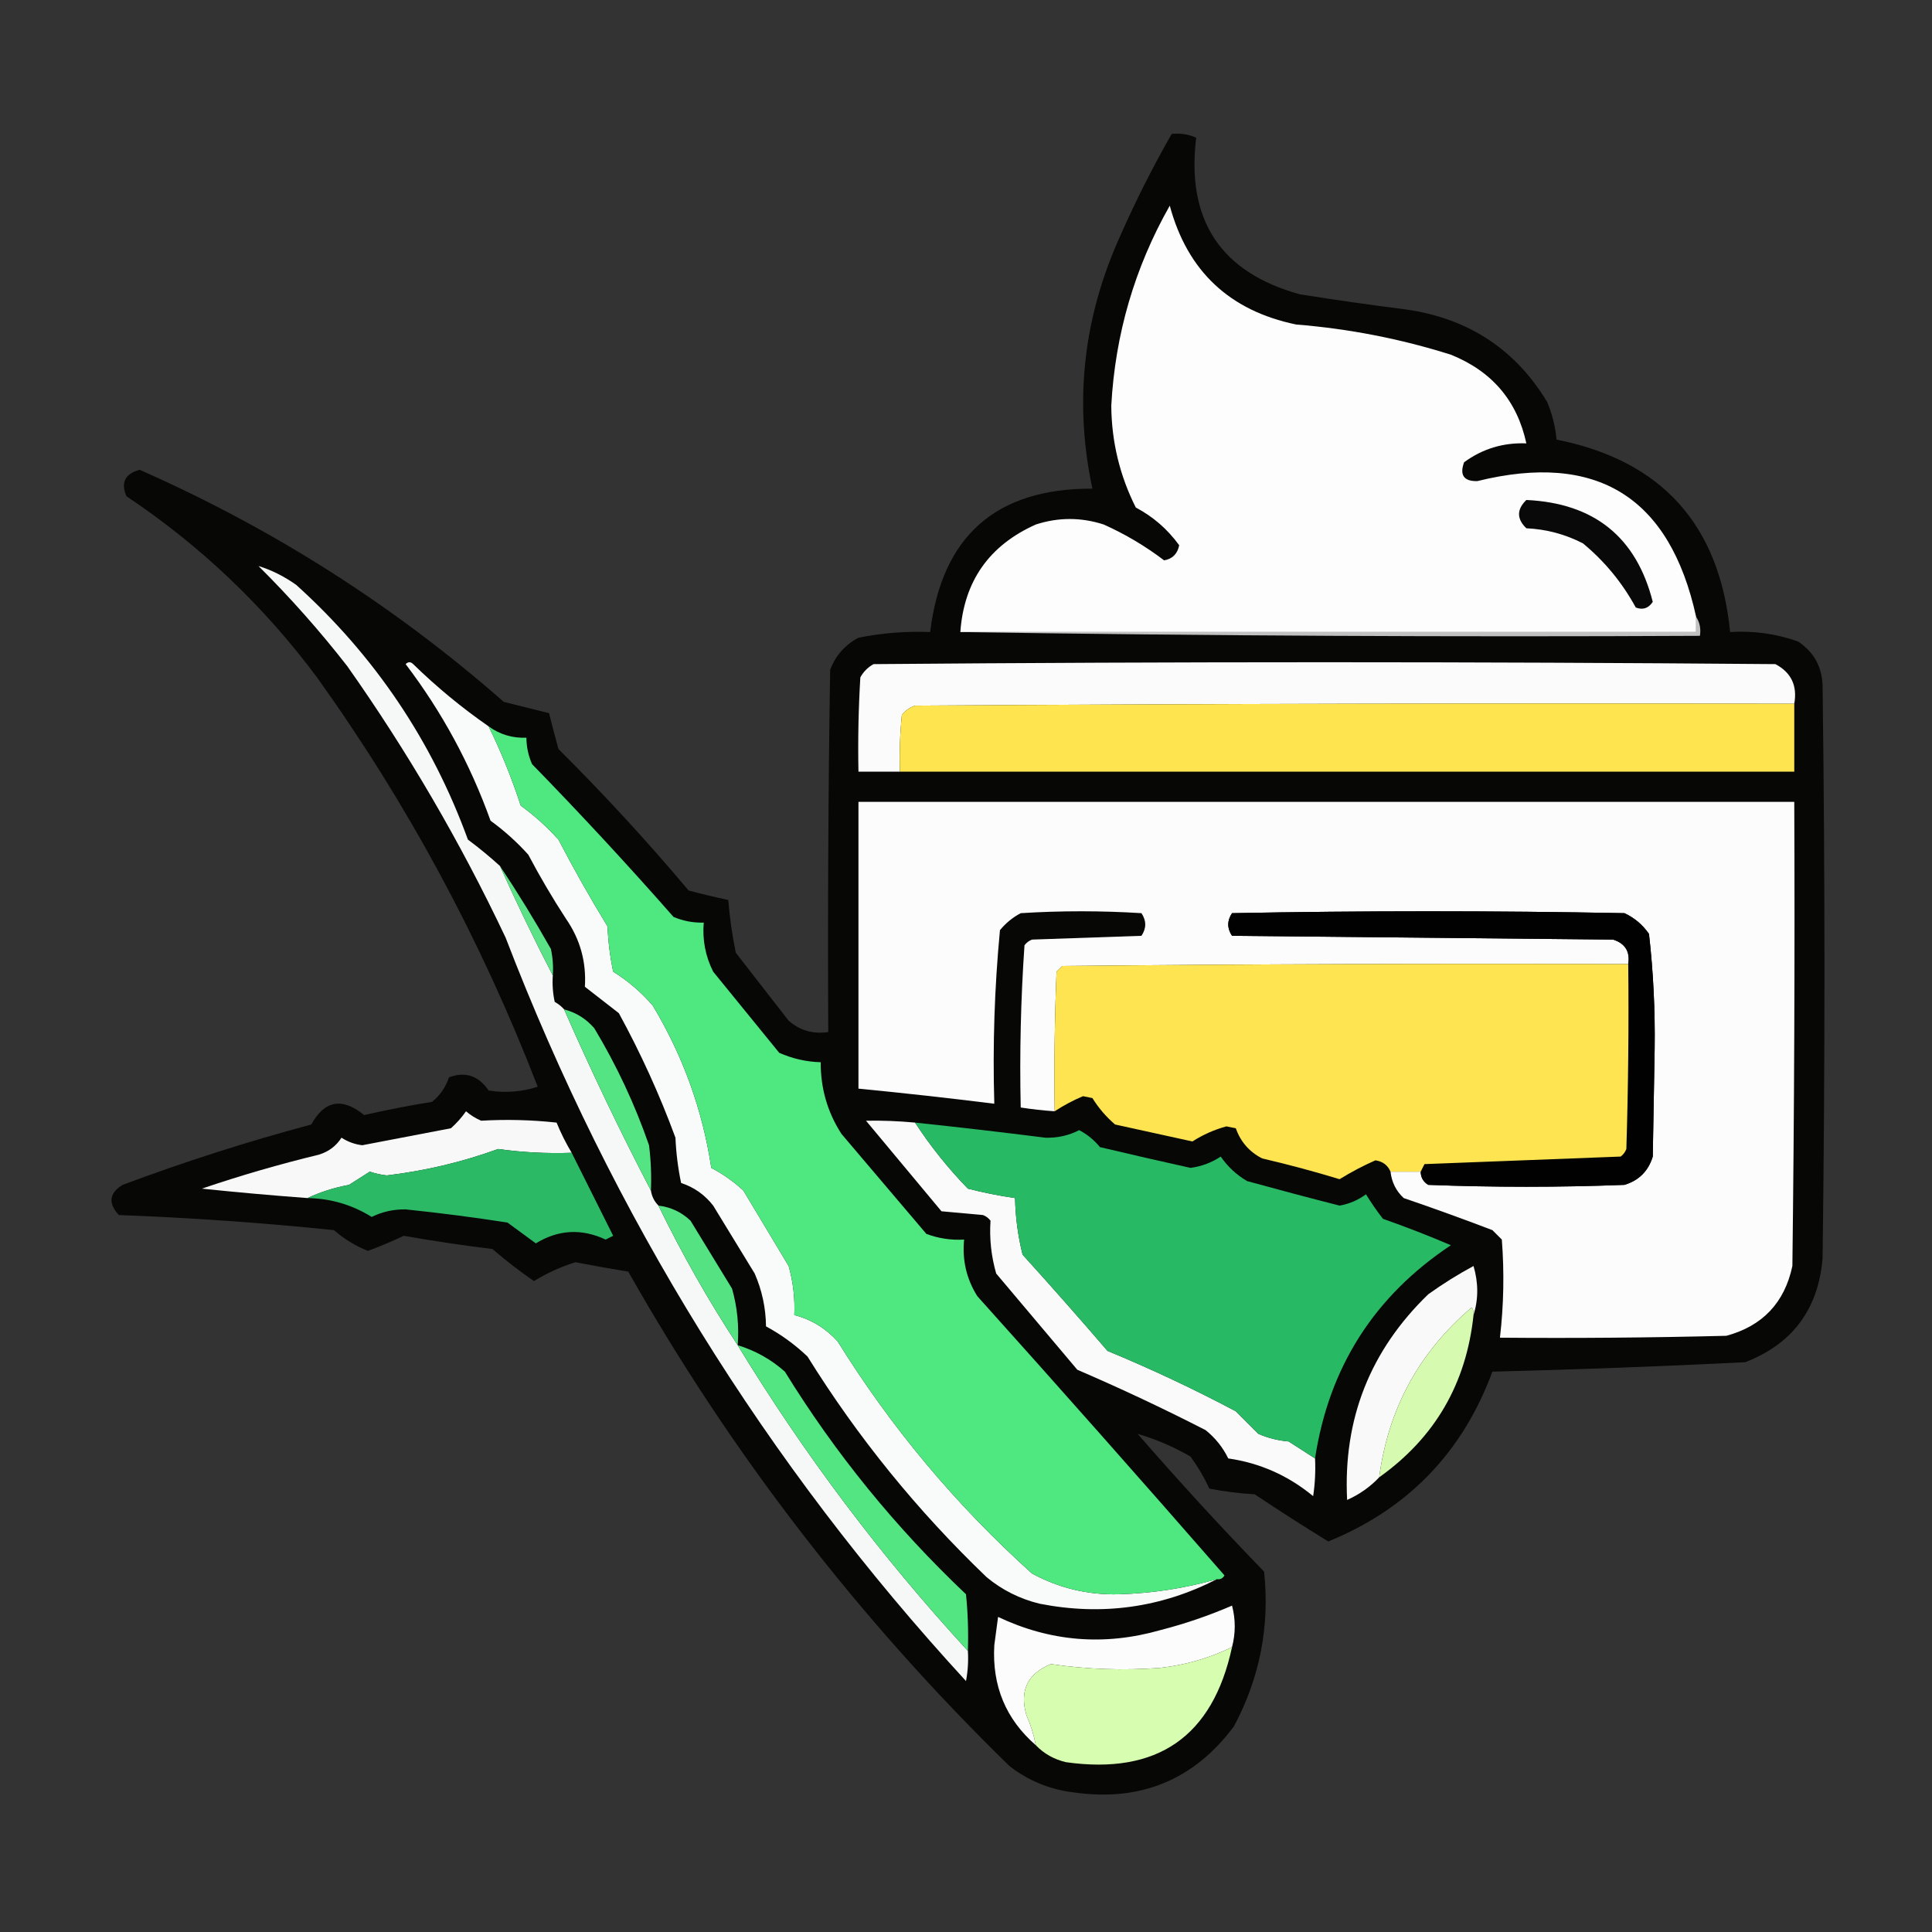 <?xml version="1.0" encoding="UTF-8"?>
<!DOCTYPE svg PUBLIC "-//W3C//DTD SVG 1.1//EN" "http://www.w3.org/Graphics/SVG/1.1/DTD/svg11.dtd">
<svg xmlns="http://www.w3.org/2000/svg" version="1.1" width="512px" height="512px" style="shape-rendering:geometricPrecision; text-rendering:geometricPrecision; image-rendering:optimizeQuality; fill-rule:evenodd; clip-rule:evenodd" xmlns:xlink="http://www.w3.org/1999/xlink">
<rect width="100%" height="100%" fill="#333333" stroke="none"/>
<g><path style="opacity:0.947" fill="#050504" d="M 310.5,35.5 C 312.792,35.244 314.959,35.577 317,36.5C 314.343,58.39 323.51,72.224 344.5,78C 353.811,79.479 363.145,80.812 372.5,82C 389.019,84.323 401.519,92.49 410,106.5C 411.352,109.72 412.186,113.053 412.5,116.5C 440.36,122.034 455.694,139.034 458.5,167.5C 464.695,167.107 470.695,167.941 476.5,170C 480.619,172.739 482.786,176.573 483,181.5C 483.667,232.167 483.667,282.833 483,333.5C 481.856,346.972 475.023,356.138 462.5,361C 440.201,362.113 417.867,362.946 395.5,363.5C 387.582,384.917 373.082,399.917 352,408.5C 345.432,404.464 338.932,400.298 332.5,396C 328.445,395.768 324.445,395.268 320.5,394.5C 319.113,391.508 317.446,388.675 315.5,386C 310.954,383.385 306.287,381.385 301.5,380C 312.317,392.451 323.484,404.618 335,416.5C 336.529,430.997 333.862,444.664 327,457.5C 316.39,471.715 302.223,477.548 284.5,475C 278.147,474.219 272.48,471.885 267.5,468C 227.54,429.025 193.873,385.358 166.5,337C 161.822,336.231 157.155,335.398 152.5,334.5C 148.626,335.706 144.96,337.372 141.5,339.5C 137.716,336.891 134.049,334.057 130.5,331C 122.59,330.033 114.756,328.866 107,327.5C 103.901,328.965 100.734,330.299 97.5,331.5C 94.204,330.184 91.204,328.351 88.5,326C 69.545,324.044 50.545,322.711 31.5,322C 28.601,318.844 28.934,316.178 32.5,314C 48.909,307.864 65.576,302.53 82.5,298C 86.01,291.599 90.677,290.766 96.5,295.5C 102.449,294.144 108.449,292.977 114.5,292C 116.604,290.307 118.104,288.14 119,285.5C 123.312,283.893 126.812,285.059 129.5,289C 133.905,289.696 138.239,289.363 142.5,288C 127.523,249.202 108.023,213.035 84,179.5C 69.897,160.562 53.064,144.562 33.5,131.5C 31.969,127.895 33.136,125.562 37,124.5C 72.42,140.113 104.586,160.613 133.5,186C 137.5,187 141.5,188 145.5,189C 146.278,192.147 147.111,195.313 148,198.5C 160.082,210.525 171.582,223.025 182.5,236C 186.013,236.927 189.513,237.761 193,238.5C 193.375,243.21 194.042,247.877 195,252.5C 199.667,258.5 204.333,264.5 209,270.5C 211.984,273.1 215.484,274.1 219.5,273.5C 219.333,241.498 219.5,209.498 220,177.5C 221.442,173.725 223.942,170.892 227.5,169C 233.769,167.743 240.102,167.243 246.5,167.5C 249.597,142.067 263.931,129.401 289.5,129.5C 284.736,107.201 286.903,85.535 296,64.5C 300.333,54.501 305.166,44.835 310.5,35.5 Z"/></g>
<g><path style="opacity:1" fill="#fdfdfd" d="M 449.5,163.5 C 449.5,164.833 449.5,166.167 449.5,167.5C 384.5,167.5 319.5,167.5 254.5,167.5C 255.457,154.036 262.124,144.536 274.5,139C 280.485,137.058 286.485,137.058 292.5,139C 298.228,141.575 303.562,144.741 308.5,148.5C 310.707,148.119 312.04,146.786 312.5,144.5C 309.431,140.263 305.598,136.929 301,134.5C 296.738,126.031 294.572,117.031 294.5,107.5C 295.529,88.584 300.696,70.918 310,54.5C 314.68,71.845 325.846,82.345 343.5,86C 357.483,87.122 371.15,89.788 384.5,94C 395.398,98.386 402.064,106.219 404.5,117.5C 398.389,117.26 392.889,118.927 388,122.5C 386.76,125.906 387.927,127.573 391.5,127.5C 423.191,119.676 442.524,131.676 449.5,163.5 Z"/></g>
<g><path style="opacity:0.994" fill="#090909" d="M 404.5,132.5 C 422.483,133.338 433.65,142.338 438,159.5C 436.867,161.211 435.367,161.711 433.5,161C 429.906,154.41 425.24,148.744 419.5,144C 414.806,141.576 409.806,140.243 404.5,140C 401.914,137.506 401.914,135.006 404.5,132.5 Z"/></g>
<g><path style="opacity:1" fill="#f6f8f7" d="M 132.5,229.5 C 136.93,239.358 141.597,249.025 146.5,258.5C 146.337,260.857 146.503,263.19 147,265.5C 147.995,266.066 148.828,266.733 149.5,267.5C 156.655,283.808 164.322,299.808 172.5,315.5C 172.733,317.062 173.4,318.395 174.5,319.5C 180.744,332.328 187.744,344.662 195.5,356.5C 213.149,385.488 233.483,412.488 256.5,437.5C 256.664,440.187 256.497,442.854 256,445.5C 202.978,387.853 162.312,322.186 134,248.5C 122.019,223.187 108.019,199.187 92,176.5C 84.754,167.197 76.921,158.363 68.5,150C 71.966,151.066 75.299,152.733 78.5,155C 99.27,173.762 114.437,196.262 124,222.5C 126.996,224.733 129.829,227.066 132.5,229.5 Z"/></g>
<g><path style="opacity:0.886" fill="#d8d8d8" d="M 449.5,163.5 C 450.451,164.919 450.784,166.585 450.5,168.5C 384.998,168.832 319.665,168.499 254.5,167.5C 319.5,167.5 384.5,167.5 449.5,167.5C 449.5,166.167 449.5,164.833 449.5,163.5 Z"/></g>
<g><path style="opacity:1" fill="#fbfbfb" d="M 475.5,186.5 C 397.833,186.333 320.166,186.5 242.5,187C 241.069,187.465 239.903,188.299 239,189.5C 238.501,194.489 238.334,199.489 238.5,204.5C 234.833,204.5 231.167,204.5 227.5,204.5C 227.334,196.16 227.5,187.827 228,179.5C 228.833,178 230,176.833 231.5,176C 311.167,175.333 390.833,175.333 470.5,176C 474.692,178.22 476.359,181.72 475.5,186.5 Z"/></g>
<g><path style="opacity:1" fill="#f8fbf9" d="M 129.5,192.5 C 132.804,199.23 135.637,206.23 138,213.5C 141.632,216.13 144.965,219.13 148,222.5C 152.08,230.329 156.413,237.996 161,245.5C 161.173,249.541 161.673,253.541 162.5,257.5C 166.492,259.997 169.992,262.997 173,266.5C 181.029,279.874 186.196,294.207 188.5,309.5C 191.596,311.131 194.43,313.131 197,315.5C 201,322.167 205,328.833 209,335.5C 210.195,339.751 210.695,344.085 210.5,348.5C 214.982,349.663 218.816,351.996 222,355.5C 236.215,378.39 253.382,398.89 273.5,417C 280.679,420.878 288.346,422.711 296.5,422.5C 305.344,422.248 314.011,420.915 322.5,418.5C 307.692,426.076 292.026,428.243 275.5,425C 270.275,423.721 265.609,421.388 261.5,418C 243.151,400.425 227.318,380.925 214,359.5C 210.688,356.344 207.021,353.677 203,351.5C 202.94,346.61 201.94,341.943 200,337.5C 196.333,331.5 192.667,325.5 189,319.5C 186.781,316.639 183.947,314.639 180.5,313.5C 179.673,309.541 179.173,305.541 179,301.5C 174.822,290.143 169.822,279.143 164,268.5C 161,266.167 158,263.833 155,261.5C 155.41,254.911 153.743,248.911 150,243.5C 146.415,237.998 143.081,232.331 140,226.5C 136.965,223.13 133.632,220.13 130,217.5C 124.609,202.464 117.109,188.63 107.5,176C 108.167,175.333 108.833,175.333 109.5,176C 115.749,182.09 122.416,187.59 129.5,192.5 Z"/></g>
<g><path style="opacity:1" fill="#fee54f" d="M 475.5,186.5 C 475.5,192.5 475.5,198.5 475.5,204.5C 396.5,204.5 317.5,204.5 238.5,204.5C 238.334,199.489 238.501,194.489 239,189.5C 239.903,188.299 241.069,187.465 242.5,187C 320.166,186.5 397.833,186.333 475.5,186.5 Z"/></g>
<g><path style="opacity:1" fill="#4ee780" d="M 129.5,192.5 C 132.472,194.65 135.805,195.65 139.5,195.5C 139.523,197.927 140.023,200.26 141,202.5C 153.868,215.699 166.368,229.199 178.5,243C 181.063,244.079 183.729,244.579 186.5,244.5C 186.113,249.08 186.947,253.414 189,257.5C 194.833,264.667 200.667,271.833 206.5,279C 210.014,280.562 213.681,281.395 217.5,281.5C 217.459,288.419 219.292,294.753 223,300.5C 230.5,309.333 238,318.167 245.5,327C 248.726,328.199 252.059,328.699 255.5,328.5C 254.968,333.949 256.134,338.949 259,343.5C 281.019,368.018 302.852,392.685 324.5,417.5C 324.043,418.298 323.376,418.631 322.5,418.5C 314.011,420.915 305.344,422.248 296.5,422.5C 288.346,422.711 280.679,420.878 273.5,417C 253.382,398.89 236.215,378.39 222,355.5C 218.816,351.996 214.982,349.663 210.5,348.5C 210.695,344.085 210.195,339.751 209,335.5C 205,328.833 201,322.167 197,315.5C 194.43,313.131 191.596,311.131 188.5,309.5C 186.196,294.207 181.029,279.874 173,266.5C 169.992,262.997 166.492,259.997 162.5,257.5C 161.673,253.541 161.173,249.541 161,245.5C 156.413,237.996 152.08,230.329 148,222.5C 144.965,219.13 141.632,216.13 138,213.5C 135.637,206.23 132.804,199.23 129.5,192.5 Z"/></g>
<g><path style="opacity:1" fill="#fcfcfc" d="M 368.5,310.5 C 371.167,310.5 373.833,310.5 376.5,310.5C 376.511,312.017 377.177,313.184 378.5,314C 395.833,314.667 413.167,314.667 430.5,314C 434.333,312.833 436.833,310.333 438,306.5C 438.167,297 438.333,287.5 438.5,278C 438.644,267.739 438.144,257.572 437,247.5C 435.337,245.083 433.171,243.25 430.5,242C 395.833,241.333 361.167,241.333 326.5,242C 325.167,244 325.167,246 326.5,248C 360.167,248.333 393.833,248.667 427.5,249C 430.693,250.026 432.026,252.192 431.5,255.5C 381.499,255.333 331.499,255.5 281.5,256C 281,256.5 280.5,257 280,257.5C 279.5,269.829 279.333,282.162 279.5,294.5C 276.482,294.296 273.482,293.963 270.5,293.5C 270.184,279.118 270.517,264.785 271.5,250.5C 272.025,249.808 272.692,249.308 273.5,249C 283.167,248.667 292.833,248.333 302.5,248C 303.833,246 303.833,244 302.5,242C 291.833,241.333 281.167,241.333 270.5,242C 268.376,243.122 266.543,244.622 265,246.5C 263.548,261.762 263.048,277.095 263.5,292.5C 251.516,291.002 239.516,289.669 227.5,288.5C 227.5,263.167 227.5,237.833 227.5,212.5C 310.167,212.5 392.833,212.5 475.5,212.5C 475.667,253.501 475.5,294.501 475,335.5C 472.936,345.231 467.103,351.397 457.5,354C 437.503,354.5 417.503,354.667 397.5,354.5C 398.507,345.856 398.673,337.189 398,328.5C 397.167,327.667 396.333,326.833 395.5,326C 387.721,323.027 379.887,320.194 372,317.5C 369.985,315.639 368.818,313.305 368.5,310.5 Z"/></g>
<g><path style="opacity:1" fill="#010101" d="M 376.5,310.5 C 376.804,309.85 377.137,309.183 377.5,308.5C 394.867,307.82 412.201,307.154 429.5,306.5C 430.192,305.975 430.692,305.308 431,304.5C 431.5,288.17 431.667,271.837 431.5,255.5C 432.026,252.192 430.693,250.026 427.5,249C 393.833,248.667 360.167,248.333 326.5,248C 325.167,246 325.167,244 326.5,242C 361.167,241.333 395.833,241.333 430.5,242C 433.171,243.25 435.337,245.083 437,247.5C 438.144,257.572 438.644,267.739 438.5,278C 438.333,287.5 438.167,297 438,306.5C 436.833,310.333 434.333,312.833 430.5,314C 413.167,314.667 395.833,314.667 378.5,314C 377.177,313.184 376.511,312.017 376.5,310.5 Z"/></g>
<g><path style="opacity:1" fill="#5be286" d="M 132.5,229.5 C 137.226,236.602 141.726,243.936 146,251.5C 146.497,253.81 146.663,256.143 146.5,258.5C 141.597,249.025 136.93,239.358 132.5,229.5 Z"/></g>
<g><path style="opacity:1" fill="#fee451" d="M 431.5,255.5 C 431.667,271.837 431.5,288.17 431,304.5C 430.692,305.308 430.192,305.975 429.5,306.5C 412.201,307.154 394.867,307.82 377.5,308.5C 377.137,309.183 376.804,309.85 376.5,310.5C 373.833,310.5 371.167,310.5 368.5,310.5C 367.777,308.787 366.443,307.787 364.5,307.5C 361.222,308.943 358.055,310.609 355,312.5C 348.232,310.433 341.399,308.6 334.5,307C 331.107,305.273 328.774,302.606 327.5,299C 326.667,298.833 325.833,298.667 325,298.5C 321.793,299.375 318.793,300.709 316,302.5C 309.169,301 302.336,299.5 295.5,298C 293.126,295.961 291.126,293.628 289.5,291C 288.667,290.833 287.833,290.667 287,290.5C 284.395,291.597 281.895,292.93 279.5,294.5C 279.333,282.162 279.5,269.829 280,257.5C 280.5,257 281,256.5 281.5,256C 331.499,255.5 381.499,255.333 431.5,255.5 Z"/></g>
<g><path style="opacity:1" fill="#54e483" d="M 149.5,267.5 C 152.663,268.321 155.33,269.988 157.5,272.5C 163.41,282.321 168.244,292.654 172,303.5C 172.499,307.486 172.666,311.486 172.5,315.5C 164.322,299.808 156.655,283.808 149.5,267.5 Z"/></g>
<g><path style="opacity:1" fill="#f7f8f7" d="M 151.5,305.5 C 144.966,305.733 138.466,305.4 132,304.5C 122.515,307.948 112.682,310.281 102.5,311.5C 100.962,311.327 99.462,310.994 98,310.5C 96.177,311.651 94.344,312.818 92.5,314C 88.573,314.724 84.906,315.891 81.5,317.5C 72.162,316.809 62.828,315.976 53.5,315C 63.698,311.534 74.031,308.534 84.5,306C 87.076,305.218 89.076,303.718 90.5,301.5C 92.183,302.592 94.016,303.259 96,303.5C 103.833,302 111.666,300.5 119.5,299C 121.019,297.649 122.352,296.149 123.5,294.5C 124.7,295.531 126.034,296.365 127.5,297C 134.183,296.61 140.849,296.776 147.5,297.5C 148.654,300.32 149.987,302.986 151.5,305.5 Z"/></g>
<g><path style="opacity:1" fill="#f9faf9" d="M 242.5,297.5 C 246.573,303.747 251.24,309.581 256.5,315C 260.637,316.062 264.804,316.895 269,317.5C 269.109,322.614 269.776,327.614 271,332.5C 278.618,340.906 286.118,349.406 293.5,358C 305.075,362.787 316.408,368.12 327.5,374C 329.5,376 331.5,378 333.5,380C 336.044,381.092 338.711,381.759 341.5,382C 343.862,383.511 346.195,385.011 348.5,386.5C 348.665,389.85 348.498,393.183 348,396.5C 341.395,391.039 333.895,387.706 325.5,386.5C 324.07,383.567 322.07,381.067 319.5,379C 308.337,373.28 297.004,367.947 285.5,363C 278.333,354.5 271.167,346 264,337.5C 262.675,332.867 262.175,328.201 262.5,323.5C 261.975,322.808 261.308,322.308 260.5,322C 256.833,321.667 253.167,321.333 249.5,321C 242.833,313 236.167,305 229.5,297C 233.819,296.924 238.152,297.091 242.5,297.5 Z"/></g>
<g><path style="opacity:1" fill="#28b965" d="M 242.5,297.5 C 254.004,298.709 265.504,300.042 277,301.5C 280.187,301.606 283.187,300.939 286,299.5C 288.112,300.608 289.946,302.108 291.5,304C 299.481,305.896 307.481,307.73 315.5,309.5C 318.435,309.104 321.102,308.104 323.5,306.5C 325.356,309.19 327.689,311.356 330.5,313C 338.647,315.245 346.814,317.412 355,319.5C 357.568,319.049 359.902,318.049 362,316.5C 363.377,318.754 364.877,320.92 366.5,323C 372.612,325.147 378.612,327.48 384.5,330C 364.19,343.488 352.19,362.322 348.5,386.5C 346.195,385.011 343.862,383.511 341.5,382C 338.711,381.759 336.044,381.092 333.5,380C 331.5,378 329.5,376 327.5,374C 316.408,368.12 305.075,362.787 293.5,358C 286.118,349.406 278.618,340.906 271,332.5C 269.776,327.614 269.109,322.614 269,317.5C 264.804,316.895 260.637,316.062 256.5,315C 251.24,309.581 246.573,303.747 242.5,297.5 Z"/></g>
<g><path style="opacity:1" fill="#2cb966" d="M 151.5,305.5 C 155.153,312.807 158.82,320.14 162.5,327.5C 161.833,327.833 161.167,328.167 160.5,328.5C 154.135,325.523 147.968,325.856 142,329.5C 139.511,327.681 137.011,325.848 134.5,324C 125.53,322.6 116.53,321.433 107.5,320.5C 104.328,320.449 101.328,321.116 98.5,322.5C 93.337,319.28 87.67,317.613 81.5,317.5C 84.906,315.891 88.573,314.724 92.5,314C 94.344,312.818 96.177,311.651 98,310.5C 99.462,310.994 100.962,311.327 102.5,311.5C 112.682,310.281 122.515,307.948 132,304.5C 138.466,305.4 144.966,305.733 151.5,305.5 Z"/></g>
<g><path style="opacity:1" fill="#54e282" d="M 174.5,319.5 C 177.769,319.884 180.603,321.218 183,323.5C 186.667,329.5 190.333,335.5 194,341.5C 195.388,346.372 195.888,351.372 195.5,356.5C 187.744,344.662 180.744,332.328 174.5,319.5 Z"/></g>
<g><path style="opacity:1" fill="#f8f9f8" d="M 390.5,348.5 C 390.631,347.761 390.464,347.094 390,346.5C 376.081,358.337 367.914,373.337 365.5,391.5C 363.125,394.025 360.291,396.025 357,397.5C 355.921,376.069 363.087,357.903 378.5,343C 382.332,340.25 386.332,337.75 390.5,335.5C 391.811,339.984 391.811,344.317 390.5,348.5 Z"/></g>
<g><path style="opacity:1" fill="#d6fbb0" d="M 390.5,348.5 C 388.585,366.676 380.251,381.01 365.5,391.5C 367.914,373.337 376.081,358.337 390,346.5C 390.464,347.094 390.631,347.761 390.5,348.5 Z"/></g>
<g><path style="opacity:1" fill="#53e582" d="M 195.5,356.5 C 200.173,357.92 204.34,360.253 208,363.5C 221.366,385.184 237.366,404.851 256,422.5C 256.499,427.489 256.666,432.489 256.5,437.5C 233.483,412.488 213.149,385.488 195.5,356.5 Z"/></g>
<g><path style="opacity:1" fill="#fbfcfb" d="M 326.5,436.5 C 320.516,439.414 314.183,441.247 307.5,442C 297.731,442.74 288.064,442.407 278.5,441C 272.302,443.538 270.135,448.038 272,454.5C 273.144,457.08 273.978,459.747 274.5,462.5C 266.546,455.594 262.88,446.761 263.5,436C 263.833,433.5 264.167,431 264.5,428.5C 278.349,435.061 292.682,436.228 307.5,432C 314.009,430.33 320.342,428.164 326.5,425.5C 327.46,429.139 327.46,432.805 326.5,436.5 Z"/></g>
<g><path style="opacity:1" fill="#d7fdb0" d="M 326.5,436.5 C 321.394,460.234 306.727,470.401 282.5,467C 279.316,466.246 276.649,464.746 274.5,462.5C 273.978,459.747 273.144,457.08 272,454.5C 270.135,448.038 272.302,443.538 278.5,441C 288.064,442.407 297.731,442.74 307.5,442C 314.183,441.247 320.516,439.414 326.5,436.5 Z"/></g>
</svg>
